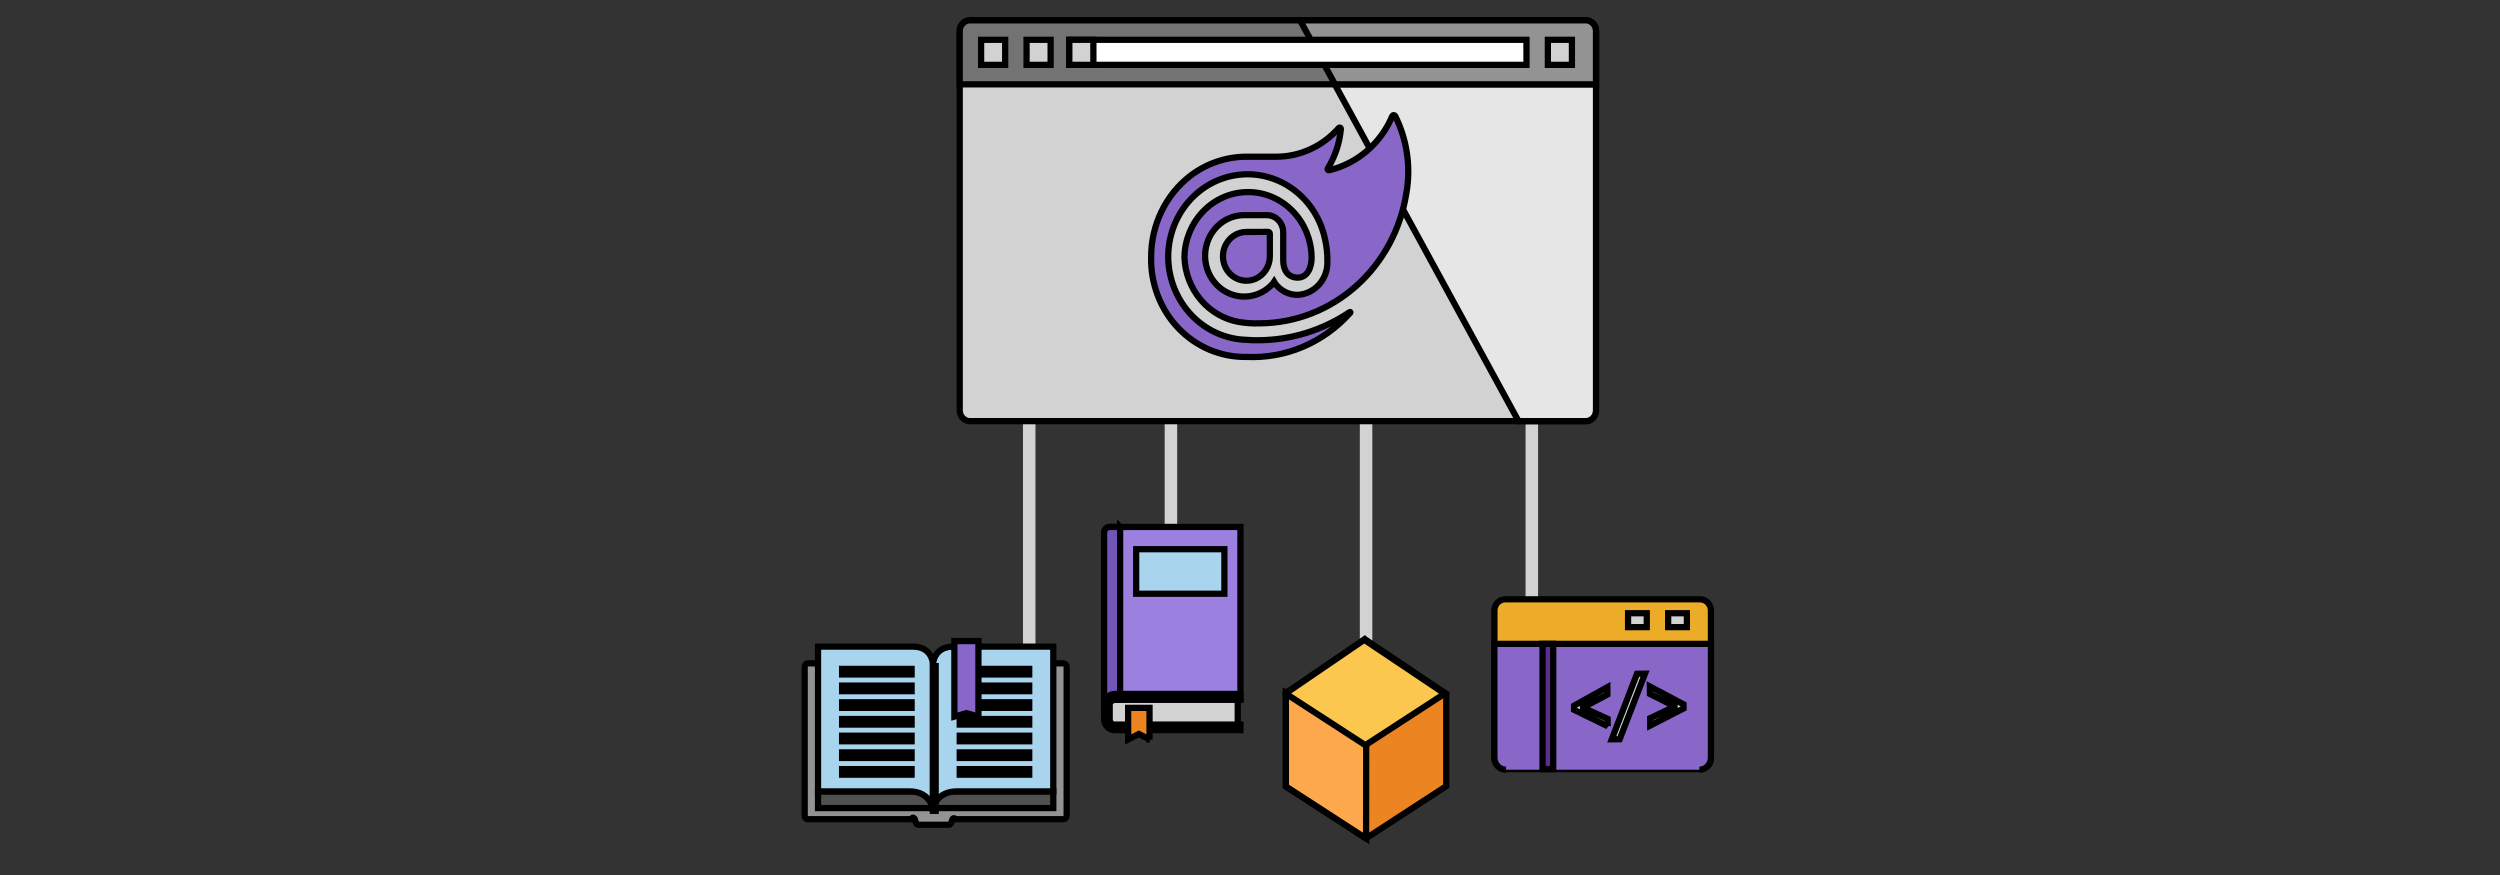 <svg xmlns="http://www.w3.org/2000/svg" width="400" height="140"><rect width="100%" height="100%" fill="#333333" stroke="none"/><g><title>background</title><rect id="canvas_background" width="402" height="142" x="-1" y="-1" fill="none"/></g><g><title>Layer 1</title><g id="svg_52" stroke="null"><path id="svg_1" stroke="#D2D2D2" stroke-miterlimit="10" stroke-width="2" d="m187.347,63.376l0,48.546"/><path id="svg_2" stroke="#D2D2D2" stroke-miterlimit="10" stroke-width="2" d="m164.677,63.376l0,48.546"/><path id="svg_3" stroke="#D2D2D2" stroke-miterlimit="10" stroke-width="2" d="m218.572,63.376l0,48.546"/><path id="svg_4" stroke="#D2D2D2" stroke-miterlimit="10" stroke-width="2" d="m245.092,63.376l0,48.546"/><path id="svg_5" fill="#D2D2D2" stroke="null" d="m253.707,3.25l-98.502,0c-0.911,0 -1.65,0.769 -1.65,1.718l0,60.699c0,0.949 0.739,1.718 1.65,1.718l98.502,0c0.911,0 1.65,-0.769 1.65,-1.718l0,-60.699c0,-0.949 -0.739,-1.718 -1.65,-1.718z"/><path id="svg_6" fill="#E6E6E6" stroke="null" d="m253.706,3.25l-45.73,0l34.986,64.134l10.745,0c0.438,0 0.858,-0.181 1.168,-0.504c0.31,-0.322 0.484,-0.76 0.484,-1.216l0,-60.695c0,-0.456 -0.174,-0.893 -0.484,-1.216c-0.31,-0.322 -0.73,-0.504 -1.168,-0.504z"/><path id="svg_7" fill="#737373" stroke="null" d="m255.357,13.494l0,-8.524c0,-0.456 -0.174,-0.893 -0.484,-1.216c-0.31,-0.322 -0.73,-0.504 -1.168,-0.504l-98.499,0c-0.438,0 -0.858,0.181 -1.168,0.504c-0.31,0.322 -0.484,0.76 -0.484,1.216l0,8.524l101.802,0z"/><path id="svg_8" fill="#939393" stroke="null" d="m253.705,3.25l-45.693,0l5.588,10.244l41.756,0l0,-8.524c0,-0.456 -0.174,-0.893 -0.483,-1.216c-0.31,-0.322 -0.73,-0.504 -1.168,-0.504z"/><path id="svg_9" fill="#D2D2D2" stroke="null" d="m168.099,6.368l-3.85,0l0,4.008l3.85,0l0,-4.008z"/><path id="svg_10" fill="#D2D2D2" stroke="null" d="m160.827,6.368l-3.85,0l0,4.008l3.85,0l0,-4.008z"/><path id="svg_11" fill="#D2D2D2" stroke="null" d="m251.508,6.368l-3.85,0l0,4.008l3.85,0l0,-4.008z"/><path id="svg_12" fill="#fff" stroke="null" d="m244.236,6.368l-73.143,0l0,4.008l73.143,0l0,-4.008z"/><path id="svg_13" fill="#D2D2D2" stroke="null" d="m174.942,6.368l-3.85,0l0,4.008l3.85,0l0,-4.008z"/><path id="svg_14" fill="#8867C8" stroke="null" d="m225.03,30.811c-0.889,5.805 -3.728,11.093 -8.01,14.924c-4.283,3.831 -9.731,5.956 -15.377,5.996c-1.143,0.046 -2.288,-0.027 -3.418,-0.216c-2.363,-0.418 -4.516,-1.667 -6.102,-3.538c-1.586,-1.871 -2.507,-4.252 -2.61,-6.745c0.023,-2.781 1.095,-5.44 2.985,-7.405c1.89,-1.965 4.446,-3.077 7.116,-3.097c2.671,-0.02 5.242,1.055 7.158,2.992c1.916,1.937 3.024,4.58 3.085,7.361c0.043,1.756 -0.688,3.296 -2.189,3.34c-1.604,0 -2.356,-1.192 -2.356,-2.798l0,-4.463c0.001,-0.722 -0.273,-1.415 -0.761,-1.927c-0.488,-0.513 -1.151,-0.803 -1.844,-0.809l-3.593,0c-1.045,-0.007 -2.075,0.258 -2.996,0.772c-0.921,0.514 -1.704,1.26 -2.277,2.17c-0.573,0.91 -0.917,1.955 -1.003,3.04c-0.085,1.085 0.092,2.174 0.516,3.169c0.423,0.995 1.08,1.863 1.909,2.526c0.829,0.663 1.804,1.099 2.836,1.268c1.033,0.169 2.089,0.066 3.074,-0.299c0.984,-0.366 1.865,-0.982 2.561,-1.794l0.126,-0.195l0.126,0.216c0.432,0.611 1.003,1.102 1.661,1.428c0.658,0.326 1.384,0.478 2.112,0.442c1.298,-0.098 2.507,-0.721 3.371,-1.735c0.863,-1.014 1.311,-2.339 1.249,-3.693c0.013,-1.161 -0.112,-2.32 -0.372,-3.449c-0.666,-3.191 -2.444,-6.012 -4.989,-7.919c-2.545,-1.907 -5.679,-2.766 -8.796,-2.41c-3.117,0.356 -5.998,1.9 -8.086,4.336c-2.089,2.436 -3.238,5.59 -3.225,8.856c0.04,3.462 1.367,6.774 3.703,9.238c2.336,2.465 5.499,3.89 8.823,3.978c0,0 0.941,0.089 2.002,0.064c5.156,-0.034 10.197,-1.6 14.528,-4.513c0.062,-0.045 0.123,0.045 0.082,0.11c-2.109,2.365 -4.688,4.223 -7.556,5.445c-2.869,1.222 -5.959,1.777 -9.055,1.628c-2.024,0.038 -4.035,-0.351 -5.91,-1.144c-1.876,-0.793 -3.578,-1.973 -5.004,-3.47c-1.426,-1.496 -2.545,-3.278 -3.292,-5.238c-0.746,-1.959 -1.104,-4.056 -1.051,-6.163c0.001,-2.512 0.565,-4.99 1.646,-7.235c1.082,-2.246 2.652,-4.198 4.585,-5.701c2.598,-1.992 5.738,-3.071 8.964,-3.081l4.822,0c1.884,-0.001 3.747,-0.411 5.47,-1.204c1.723,-0.792 3.269,-1.949 4.539,-3.398c0.027,-0.031 0.062,-0.052 0.102,-0.061c0.039,-0.009 0.08,-0.005 0.117,0.012c0.037,0.017 0.068,0.045 0.088,0.081c0.021,0.036 0.03,0.078 0.027,0.12c-0.204,2.257 -0.926,4.429 -2.104,6.336c-0.018,0.033 -0.026,0.071 -0.023,0.109c0.003,0.038 0.016,0.073 0.038,0.103c0.022,0.03 0.052,0.053 0.086,0.065c0.034,0.013 0.071,0.015 0.106,0.006c2.226,-0.523 4.303,-1.584 6.064,-3.095c1.761,-1.512 3.156,-3.433 4.074,-5.608c0.024,-0.039 0.056,-0.071 0.094,-0.094c0.038,-0.023 0.082,-0.034 0.126,-0.034c0.044,0 0.087,0.012 0.126,0.034c0.038,0.023 0.071,0.055 0.094,0.094c1.89,3.769 2.528,8.085 1.813,12.271zm-25.609,6.296c-0.742,-0 -1.467,0.229 -2.084,0.658c-0.617,0.429 -1.098,1.039 -1.382,1.753c-0.284,0.714 -0.358,1.499 -0.213,2.257c0.145,0.758 0.502,1.454 1.027,2c0.524,0.546 1.193,0.918 1.921,1.069c0.728,0.151 1.482,0.073 2.167,-0.222c0.686,-0.296 1.271,-0.796 1.684,-1.439c0.412,-0.642 0.632,-1.398 0.632,-2.17l0,-3.646c-0.003,-0.07 -0.031,-0.136 -0.079,-0.185c-0.047,-0.049 -0.111,-0.079 -0.178,-0.082l-3.494,0.008z"/><path id="svg_15" fill="#ED8422" stroke="null" d="m218.36,102.266l-12.621,8.614l0,14.965l12.802,8.3l12.863,-8.362l0,-14.776l-13.043,-8.74z"/><path id="svg_16" fill="#FDA84C" stroke="null" d="m218.592,118.358l-12.852,-7.533l0,15l12.832,8.319l0.02,-15.786z"/><path id="svg_17" fill="#FCC74F" stroke="null" d="m205.74,110.987l12.717,8.244l12.685,-8.247l-12.861,-8.618l-12.54,8.559l0,0.061z"/><path id="svg_18" fill="#EDAC28" stroke="null" d="m272.016,95.889l-31.178,0c-0.958,0 -1.734,0.808 -1.734,1.806l0,23.556c0,0.998 0.776,1.806 1.734,1.806l31.178,0c0.958,0 1.734,-0.808 1.734,-1.806l0,-23.556c0,-0.998 -0.776,-1.806 -1.734,-1.806z"/><path id="svg_19" fill="#8867C8" stroke="null" d="m271.896,123.158c0.243,0 0.484,-0.049 0.708,-0.145c0.225,-0.096 0.429,-0.238 0.601,-0.416c0.172,-0.179 0.309,-0.391 0.402,-0.624c0.094,-0.234 0.142,-0.484 0.142,-0.737l0,-18.22l-34.647,0l0,18.208c0,0.255 0.049,0.507 0.143,0.742c0.094,0.235 0.231,0.448 0.405,0.628c0.173,0.18 0.379,0.322 0.605,0.419c0.226,0.097 0.468,0.147 0.713,0.146"/><path id="svg_20" fill="#5C2D91" stroke="null" d="m248.513,103.015l-1.711,0l0,20.042l1.711,0l0,-20.042z"/><path id="svg_21" fill="#D2D2D2" stroke="null" d="m269.9,98.116l-2.994,0l0,2.227l2.994,0l0,-2.227z"/><path id="svg_22" fill="#D2D2D2" stroke="null" d="m263.484,98.116l-2.994,0l0,2.227l2.994,0l0,-2.227z"/><path id="svg_23" fill="#D2D2D2" stroke="null" d="m257.231,116.198l-5.381,-2.623l-0.006,-0.662l5.328,-2.968l0.012,1.186l-3.898,2.065l0,0.025l3.935,1.795l0.01,1.181z"/><path id="svg_24" fill="#D2D2D2" stroke="null" d="m263.203,107.789l-4.055,10.487l-1.266,0.013l4.037,-10.487l1.284,-0.013z"/><path id="svg_25" fill="#D2D2D2" stroke="null" d="m269.366,113.351l-5.331,2.737l-0.011,-1.181l3.906,-1.859l0,-0.038l-3.943,-1.982l-0.012,-1.187l5.385,2.85l0.006,0.659z"/><path id="svg_26" fill="#939393" stroke="null" d="m128.747,106.674l0,23.807c-0.007,0.077 0.001,0.155 0.026,0.229c0.024,0.073 0.064,0.141 0.115,0.197c0.051,0.056 0.114,0.1 0.184,0.129c0.069,0.029 0.144,0.041 0.219,0.037l16.543,0c0.082,-0.288 0.305,-0.335 0.466,-0.124c0.161,0.211 0.192,1.015 0.621,1.015l4.892,0c0.513,0 0.443,-0.921 0.703,-1.024c0.069,-0.026 0.145,-0.028 0.215,-0.003c0.07,0.024 0.13,0.072 0.17,0.137l17.234,0c0.07,0 0.139,-0.014 0.204,-0.041c0.064,-0.027 0.122,-0.067 0.171,-0.117c0.049,-0.05 0.088,-0.11 0.115,-0.175c0.027,-0.066 0.041,-0.137 0.041,-0.208l0,-23.857c0,-0.071 -0.014,-0.142 -0.041,-0.208c-0.027,-0.066 -0.065,-0.126 -0.115,-0.175c-0.049,-0.05 -0.107,-0.09 -0.171,-0.117c-0.065,-0.028 -0.134,-0.041 -0.204,-0.041l-40.856,0c-0.07,0 -0.139,0.014 -0.204,0.041c-0.064,0.027 -0.122,0.067 -0.171,0.117c-0.049,0.05 -0.089,0.11 -0.115,0.175c-0.027,0.065 -0.041,0.136 -0.041,0.208l-0,0z"/><path id="svg_27" fill="#505050" stroke="null" d="m168.526,126.62l-37.641,0l0,2.672l37.641,0l0,-2.672z"/><path id="svg_28" fill="#A9D4EE" stroke="null" d="m149.278,129.438c0,0 -0.401,-2.818 -3.798,-2.818l-14.594,0l0,-23.16l15.195,0c3.116,0 3.198,2.818 3.198,2.818l0,23.16z"/><path id="svg_29" fill="#60ACE5" stroke="null" d="m145.856,107.023l-11.121,0l0,0.891l11.121,0l0,-0.891z"/><path id="svg_30" fill="#60ACE5" stroke="null" d="m145.856,109.695l-11.121,0l0,0.891l11.121,0l0,-0.891z"/><path id="svg_31" fill="#60ACE5" stroke="null" d="m145.856,112.368l-11.121,0l0,0.891l11.121,0l0,-0.891z"/><path id="svg_32" fill="#60ACE5" stroke="null" d="m145.856,115.04l-11.121,0l0,0.891l11.121,0l0,-0.891z"/><path id="svg_33" fill="#60ACE5" stroke="null" d="m145.856,117.712l-11.121,0l0,0.891l11.121,0l0,-0.891z"/><path id="svg_34" fill="#60ACE5" stroke="null" d="m145.856,120.384l-11.121,0l0,0.891l11.121,0l0,-0.891z"/><path id="svg_35" fill="#60ACE5" stroke="null" d="m145.856,123.057l-11.121,0l0,0.891l11.121,0l0,-0.891z"/><path id="svg_36" fill="#A9D4EE" stroke="null" d="m149.278,129.438c0,0 0.407,-2.818 3.865,-2.818l15.384,0l0,-23.16l-15.992,0c-3.171,0 -3.256,2.818 -3.256,2.818l0,23.16z"/><path id="svg_37" fill="#60ACE5" stroke="null" d="m153.555,107.914l11.121,0l0,-0.891l-11.121,0l0,0.891z"/><path id="svg_38" fill="#60ACE5" stroke="null" d="m153.555,110.586l11.121,0l0,-0.891l-11.121,0l0,0.891z"/><path id="svg_39" fill="#60ACE5" stroke="null" d="m153.555,113.258l11.121,0l0,-0.891l-11.121,0l0,0.891z"/><path id="svg_40" fill="#60ACE5" stroke="null" d="m153.555,115.931l11.121,0l0,-0.891l-11.121,0l0,0.891z"/><path id="svg_41" fill="#60ACE5" stroke="null" d="m153.555,118.603l11.121,0l0,-0.891l-11.121,0l0,0.891z"/><path id="svg_42" fill="#60ACE5" stroke="null" d="m153.555,121.275l11.121,0l0,-0.891l-11.121,0l0,0.891z"/><path id="svg_43" fill="#60ACE5" stroke="null" d="m153.555,123.948l11.121,0l0,-0.891l-11.121,0l0,0.891z"/><path id="svg_44" fill="#8867C8" stroke="null" d="m156.55,114.655l-1.925,-0.55l-1.925,0.552l0,-12.088l3.85,0l0,12.086z"/><path id="svg_45" fill="#939393" stroke="null" d="m149.706,106.578l-0.428,0l0,23.16l0.428,0l0,-23.16z"/><path id="svg_46" fill="#D2D2D2" stroke="null" d="m198.04,111.922l-20.531,0l0,4.454l20.531,0l0,-4.454z"/><path id="svg_47" fill="#9C80E0" stroke="null" d="m178.816,111.922l19.652,0l0,-27.613l-20.899,0c-0.243,0 -0.476,0.1 -0.647,0.279c-0.172,0.179 -0.268,0.421 -0.268,0.674l0,27.996l0.323,0c0.105,-0.478 0.481,-1.336 1.84,-1.336z"/><path id="svg_48" fill="#7155B7" stroke="null" d="m179.22,84.309l-1.651,0c-0.243,0 -0.476,0.1 -0.647,0.279c-0.172,0.179 -0.268,0.421 -0.268,0.674l0,27.996l0.323,0c0.105,-0.478 0.481,-1.336 1.839,-1.336l0.404,0l0,-27.613z"/><path id="svg_49" fill="#8867C8" stroke="null" d="m198.468,115.931l-20.117,0c-0.223,0 -0.438,-0.092 -0.595,-0.257c-0.158,-0.164 -0.246,-0.387 -0.246,-0.62l0,-2.255c0,-0.232 0.089,-0.456 0.246,-0.62c0.158,-0.164 0.372,-0.257 0.595,-0.257l20.117,0l0,-0.891l-20.117,0c-0.45,0 -0.882,0.186 -1.2,0.518c-0.319,0.332 -0.497,0.781 -0.497,1.25l0,2.255c0,0.232 0.044,0.462 0.129,0.677c0.085,0.214 0.21,0.409 0.368,0.573c0.157,0.164 0.345,0.294 0.55,0.383c0.206,0.089 0.427,0.135 0.65,0.135l20.117,0l0,-0.891z"/><path id="svg_50" fill="#ED8422" stroke="null" d="m183.925,118.325l-1.711,-0.891l-1.711,0.891l0,-5.066l3.422,0l0,5.066z"/><path id="svg_51" fill="#A9D4EE" stroke="null" d="m195.902,87.872l-14.115,0l0,7.126l14.115,0l0,-7.126z"/></g></g></svg>